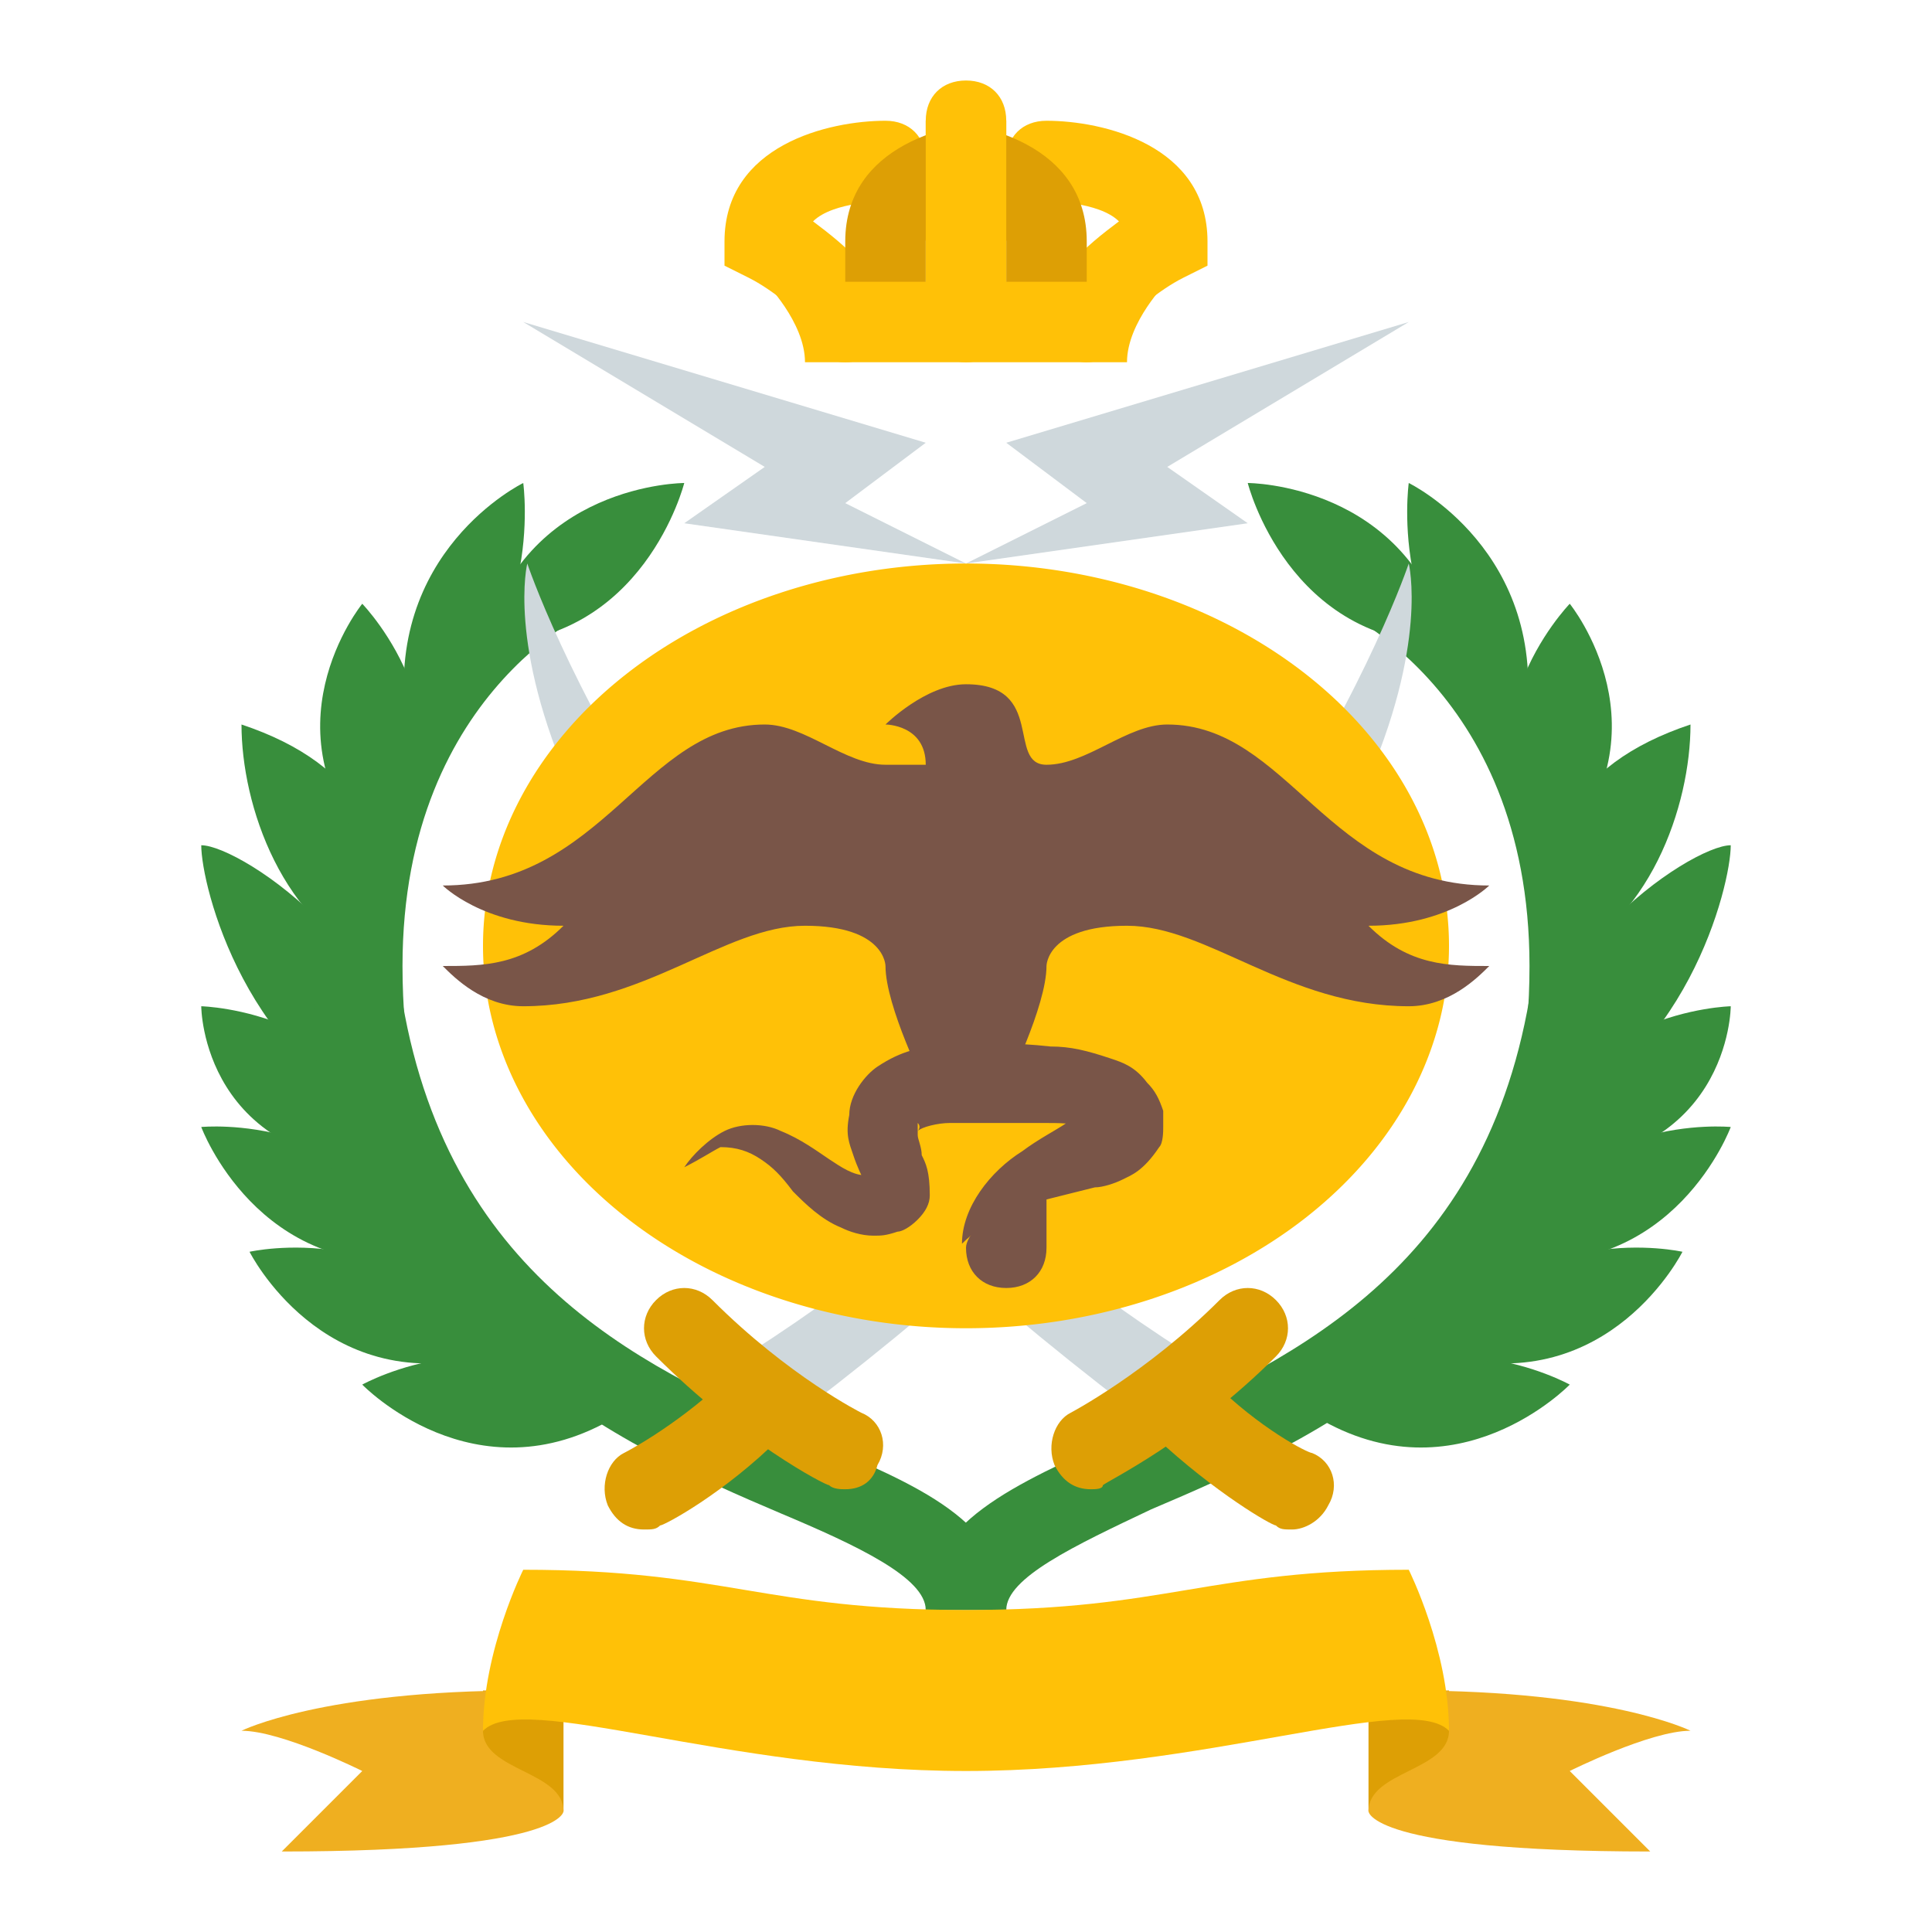 <svg xmlns="http://www.w3.org/2000/svg" viewBox="0 0 48 48" width="100px" height="100px"><path fill="#388e3c" d="M25 40h-2c0-.8-1.7-1.6-3.6-2.4-4-1.7-10-4.4-11.4-12.4l2-.3c1.2 7 6.2 9.2 10.2 10.9C22.8 36.9 25 37.8 25 40zM17 12c0 0-4 0-5 4C16 16 17 12 17 12z"/><path fill="#388e3c" d="M5,25c0,0,0,4,5,4C9.2,25.1,5,25,5,25z"/><path fill="#388e3c" d="M5,28c0,0,1.4,3.8,5.5,3.3C9.1,27.6,5,28,5,28z"/><path fill="#388e3c" d="M6.2,31.1c0,0,1.8,3.6,5.8,2.6C10.2,30.2,6.2,31.1,6.2,31.1z"/><path fill="#388e3c" d="M9 34.4c0 0 2.8 2.9 6.3.8C12.6 32.4 9 34.4 9 34.4zM13 12c0 0-3.5 1.7-2.9 6C13.6 16.3 13 12 13 12z"/><path fill="#388e3c" d="M9,15c0,0-2.6,3.2,0.4,6.4C12.1,18.2,9,15,9,15z"/><path fill="#388e3c" d="M6,18c0,2,1,5,3.5,6C10,21,9,19,6,18z"/><path fill="#388e3c" d="M5,21c0,1,1.1,5.5,5,7C10.5,24,6,21,5,21z"/><path fill="#388e3c" d="M15 15c0 0-5 2-5 9 0 8 5.4 11 5 11-9 0-7-13-7-13s2-6 6-7H15zM25 40h-2c0-2.2 2.2-3.1 4.8-4.3 4-1.8 9-3.9 10.2-10.9l2 .3c-1.3 8-7.4 10.7-11.4 12.4C26.7 38.4 25 39.2 25 40zM31 12c0 0 4 0 5 4C32 16 31 12 31 12z"/><path fill="#388e3c" d="M43,25c0,0,0,4-5,4C38.8,25.1,43,25,43,25z"/><path fill="#388e3c" d="M43,28c0,0-1.4,3.8-5.5,3.3C38.9,27.6,43,28,43,28z"/><path fill="#388e3c" d="M41.8,31.1c0,0-1.8,3.6-5.8,2.6C37.8,30.2,41.8,31.1,41.8,31.1z"/><path fill="#388e3c" d="M39 34.4c0 0-2.8 2.9-6.3.8C35.4 32.4 39 34.4 39 34.4zM35 12c0 0 3.5 1.7 2.9 6C34.4 16.3 35 12 35 12z"/><path fill="#388e3c" d="M39,15c0,0,2.6,3.2-0.4,6.4C35.9,18.2,39,15,39,15z"/><path fill="#388e3c" d="M42,18c0,2-1,5-3.5,6C38,21,39,19,42,18z"/><path fill="#388e3c" d="M43,21c0,1-1.1,5.5-5,7C37.5,24,42,21,43,21z"/><path fill="#388e3c" d="M33,15c0,0,5,2,5,9c0,8-5.4,11-5,11c9,0,7-13,7-13s-2-6-6-7H33z"/><path fill="#cfd8dc" d="M30.1,34c-13-8-17-20-17-20s-2,8,15,21L30.1,34z"/><path fill="#dd9f05" d="M27.1,37c-0.4,0-0.7-0.2-0.9-0.6c-0.2-0.5,0-1.1,0.4-1.3c0,0,1.9-1,3.7-2.8c0.4-0.4,1-0.4,1.4,0 s0.4,1,0,1.4c-2.1,2.1-4.2,3.1-4.3,3.2C27.4,37,27.2,37,27.1,37z"/><path fill="#dd9f05" d="M32.1,38c-0.2,0-0.3,0-0.4-0.1c-0.1,0-1.5-0.8-3-2.2c-0.4-0.4-0.4-1,0-1.4c0.4-0.4,1-0.4,1.4,0 c1.2,1.2,2.4,1.8,2.5,1.8c0.5,0.2,0.7,0.8,0.4,1.3C32.8,37.8,32.4,38,32.1,38z"/><path fill="#cfd8dc" d="M18,34c13-8,17-20,17-20s2,8-15,21L18,34z"/><path fill="#ffc107" d="M24 14A12 9.5 0 1 0 24 33A12 9.5 0 1 0 24 14Z"/><path fill="#cfd8dc" d="M24 14L27 12.5 25 11 35 8 29 11.6 31 13zM24 14L21 12.5 23 11 13 8 19 11.6 17 13z"/><path fill="#ffc107" d="M27 9c-.6 0-1-.5-1-1 0-1.1 1-1.9 1.8-2.5C27.3 5 26 5 26 5c-.6 0-1-.5-1-1 0-.6.4-1 1-1 1.4 0 4 .6 4 3v.6l-.6.3C28.8 7.2 28.1 7.8 28 8 28 8.6 27.5 9 27 9zM29 6L29 6 29 6zM21 9c-.6 0-1-.4-1-1-.1-.2-.8-.8-1.4-1.1L18 6.6 18 6c0-2.4 2.6-3 4-3 .6 0 1 .4 1 1 0 .6-.4 1-1 1 0 0-1.3 0-1.8.5C21 6.1 22 6.9 22 8 22 8.6 21.6 9 21 9z"/><path fill="#dd9f05" d="M27,8h-2V6c0-0.9-2-1-2-1l0-2c1.4,0,4,0.6,4,3V8z"/><path fill="#dd9f05" d="M23,8h-2V6c0-2.4,2.6-3,4-3l0,2c0,0-2,0.1-2,1V8z"/><path fill="#ffc107" d="M24,9c-0.6,0-1-0.4-1-1V3c0-0.6,0.4-1,1-1s1,0.4,1,1v5C25,8.6,24.6,9,24,9z"/><path fill="#ffc107" d="M28,9h-8c0-1-1-2-1-2h10C29,7,28,8,28,9z"/><path fill="#dd9f05" d="M12 42H14V45H12z"/><path fill="#efaf20" d="M12,43c0,1,2,1,2,2c0,0,0,1-7,1c1-1,2-2,2-2s-2-1-3-1c0,0,2-1,7-1L12,43z"/><path fill="#dd9f05" d="M34 42H36V45H34z"/><path fill="#efaf20" d="M36,43c0,1-2,1-2,2c0,0,0,1,7,1c-1-1-2-2-2-2s2-1,3-1c0,0-2-1-7-1L36,43z"/><path fill="#ffc107" d="M35,39c-5,0-6,1-11,1s-6-1-11-1c0,0-1,2-1,4c1-1,6,1,12,1s11-2,12-1C36,41,35,39,35,39z"/><path fill="#dd9f05" d="M21,37c-0.1,0-0.3,0-0.4-0.1c-0.1,0-2.2-1.1-4.3-3.2c-0.4-0.4-0.4-1,0-1.4s1-0.4,1.4,0 c1.9,1.9,3.7,2.8,3.7,2.8c0.5,0.2,0.7,0.8,0.4,1.3C21.7,36.8,21.4,37,21,37z"/><path fill="#dd9f05" d="M16,38c-0.4,0-0.7-0.2-0.9-0.6c-0.2-0.5,0-1.1,0.4-1.3c0,0,1.2-0.6,2.5-1.8c0.4-0.4,1-0.4,1.4,0 c0.4,0.4,0.4,1,0,1.4c-1.4,1.4-2.9,2.2-3,2.2C16.3,38,16.2,38,16,38z"/><path fill="#795548" d="M17,29c0.2-0.3,0.6-0.7,1-0.9c0.4-0.2,1-0.2,1.4,0c0.5,0.2,0.9,0.5,1.2,0.7c0.3,0.2,0.6,0.4,0.9,0.4 c0.1,0,0.3,0,0.4,0c0.1,0,0.1,0,0,0c0,0-0.1,0-0.2,0.1c-0.1,0.1-0.1,0.2-0.1,0.3c0,0.2-0.1-0.1-0.1-0.2c-0.1-0.2-0.2-0.4-0.3-0.7 c-0.1-0.3-0.2-0.5-0.1-1c0-0.5,0.4-1,0.7-1.2c0.6-0.4,1.1-0.5,1.6-0.5c1-0.1,1.8-0.1,2.7,0c0.5,0,0.9,0.1,1.5,0.3 c0.3,0.1,0.6,0.2,0.9,0.6c0.2,0.2,0.3,0.4,0.4,0.7c0,0.1,0,0.3,0,0.4c0,0.1,0,0.4-0.1,0.5c-0.4,0.6-0.7,0.7-0.9,0.8 c-0.2,0.1-0.5,0.2-0.7,0.2l-1.2,0.3c-0.7,0.2-1.5,0.5-2.1,1.1c0-0.9,0.7-1.8,1.5-2.3c0.4-0.3,0.8-0.5,1.1-0.7 c0.2-0.1,0.4-0.2,0.5-0.3c0.1-0.1,0.2-0.2,0,0c0,0.1-0.1,0.2-0.1,0.2c0,0,0,0,0,0.1c0,0.1,0,0.1,0.1,0.1c0,0,0,0-0.1,0 c-0.2-0.1-0.6-0.1-1-0.1c-0.7,0-1.6,0-2.3,0c-0.3,0-0.7,0.1-0.8,0.2c0,0,0.1-0.1,0-0.2c0,0,0,0.2,0,0.3c0,0.1,0.1,0.3,0.1,0.5 c0.1,0.2,0.2,0.4,0.2,1c0,0.2-0.1,0.4-0.3,0.6c-0.2,0.2-0.4,0.3-0.5,0.3c-0.3,0.1-0.4,0.1-0.6,0.1c-0.3,0-0.6-0.1-0.8-0.2 c-0.5-0.2-0.9-0.6-1.2-0.9c-0.3-0.4-0.5-0.6-0.8-0.8c-0.3-0.2-0.6-0.3-1-0.3C17.7,28.6,17.4,28.8,17,29z"/><path fill="#795548" d="M26 31c0 .6-.4 1-1 1s-1-.4-1-1 2-2 2-2S26 30.4 26 31zM28 23c2 0 4 2 7 2 1 0 1.7-.7 2-1-1 0-2 0-3-1 2 0 3-1 3-1-4 0-5-4-8-4-1 0-2 1-3 1s0-2-2-2c-1 0-2 1-2 1s1 0 1 1c0 0 0 0-1 0s-2-1-3-1c-3 0-4 4-8 4 0 0 1 1 3 1-1 1-2 1-3 1 .3.3 1 1 2 1 3 0 5-2 7-2s2 1 2 1c0 1 1 3 1 3h2c0 0 1-2 1-3C26 24 26 23 28 23z"/></svg>